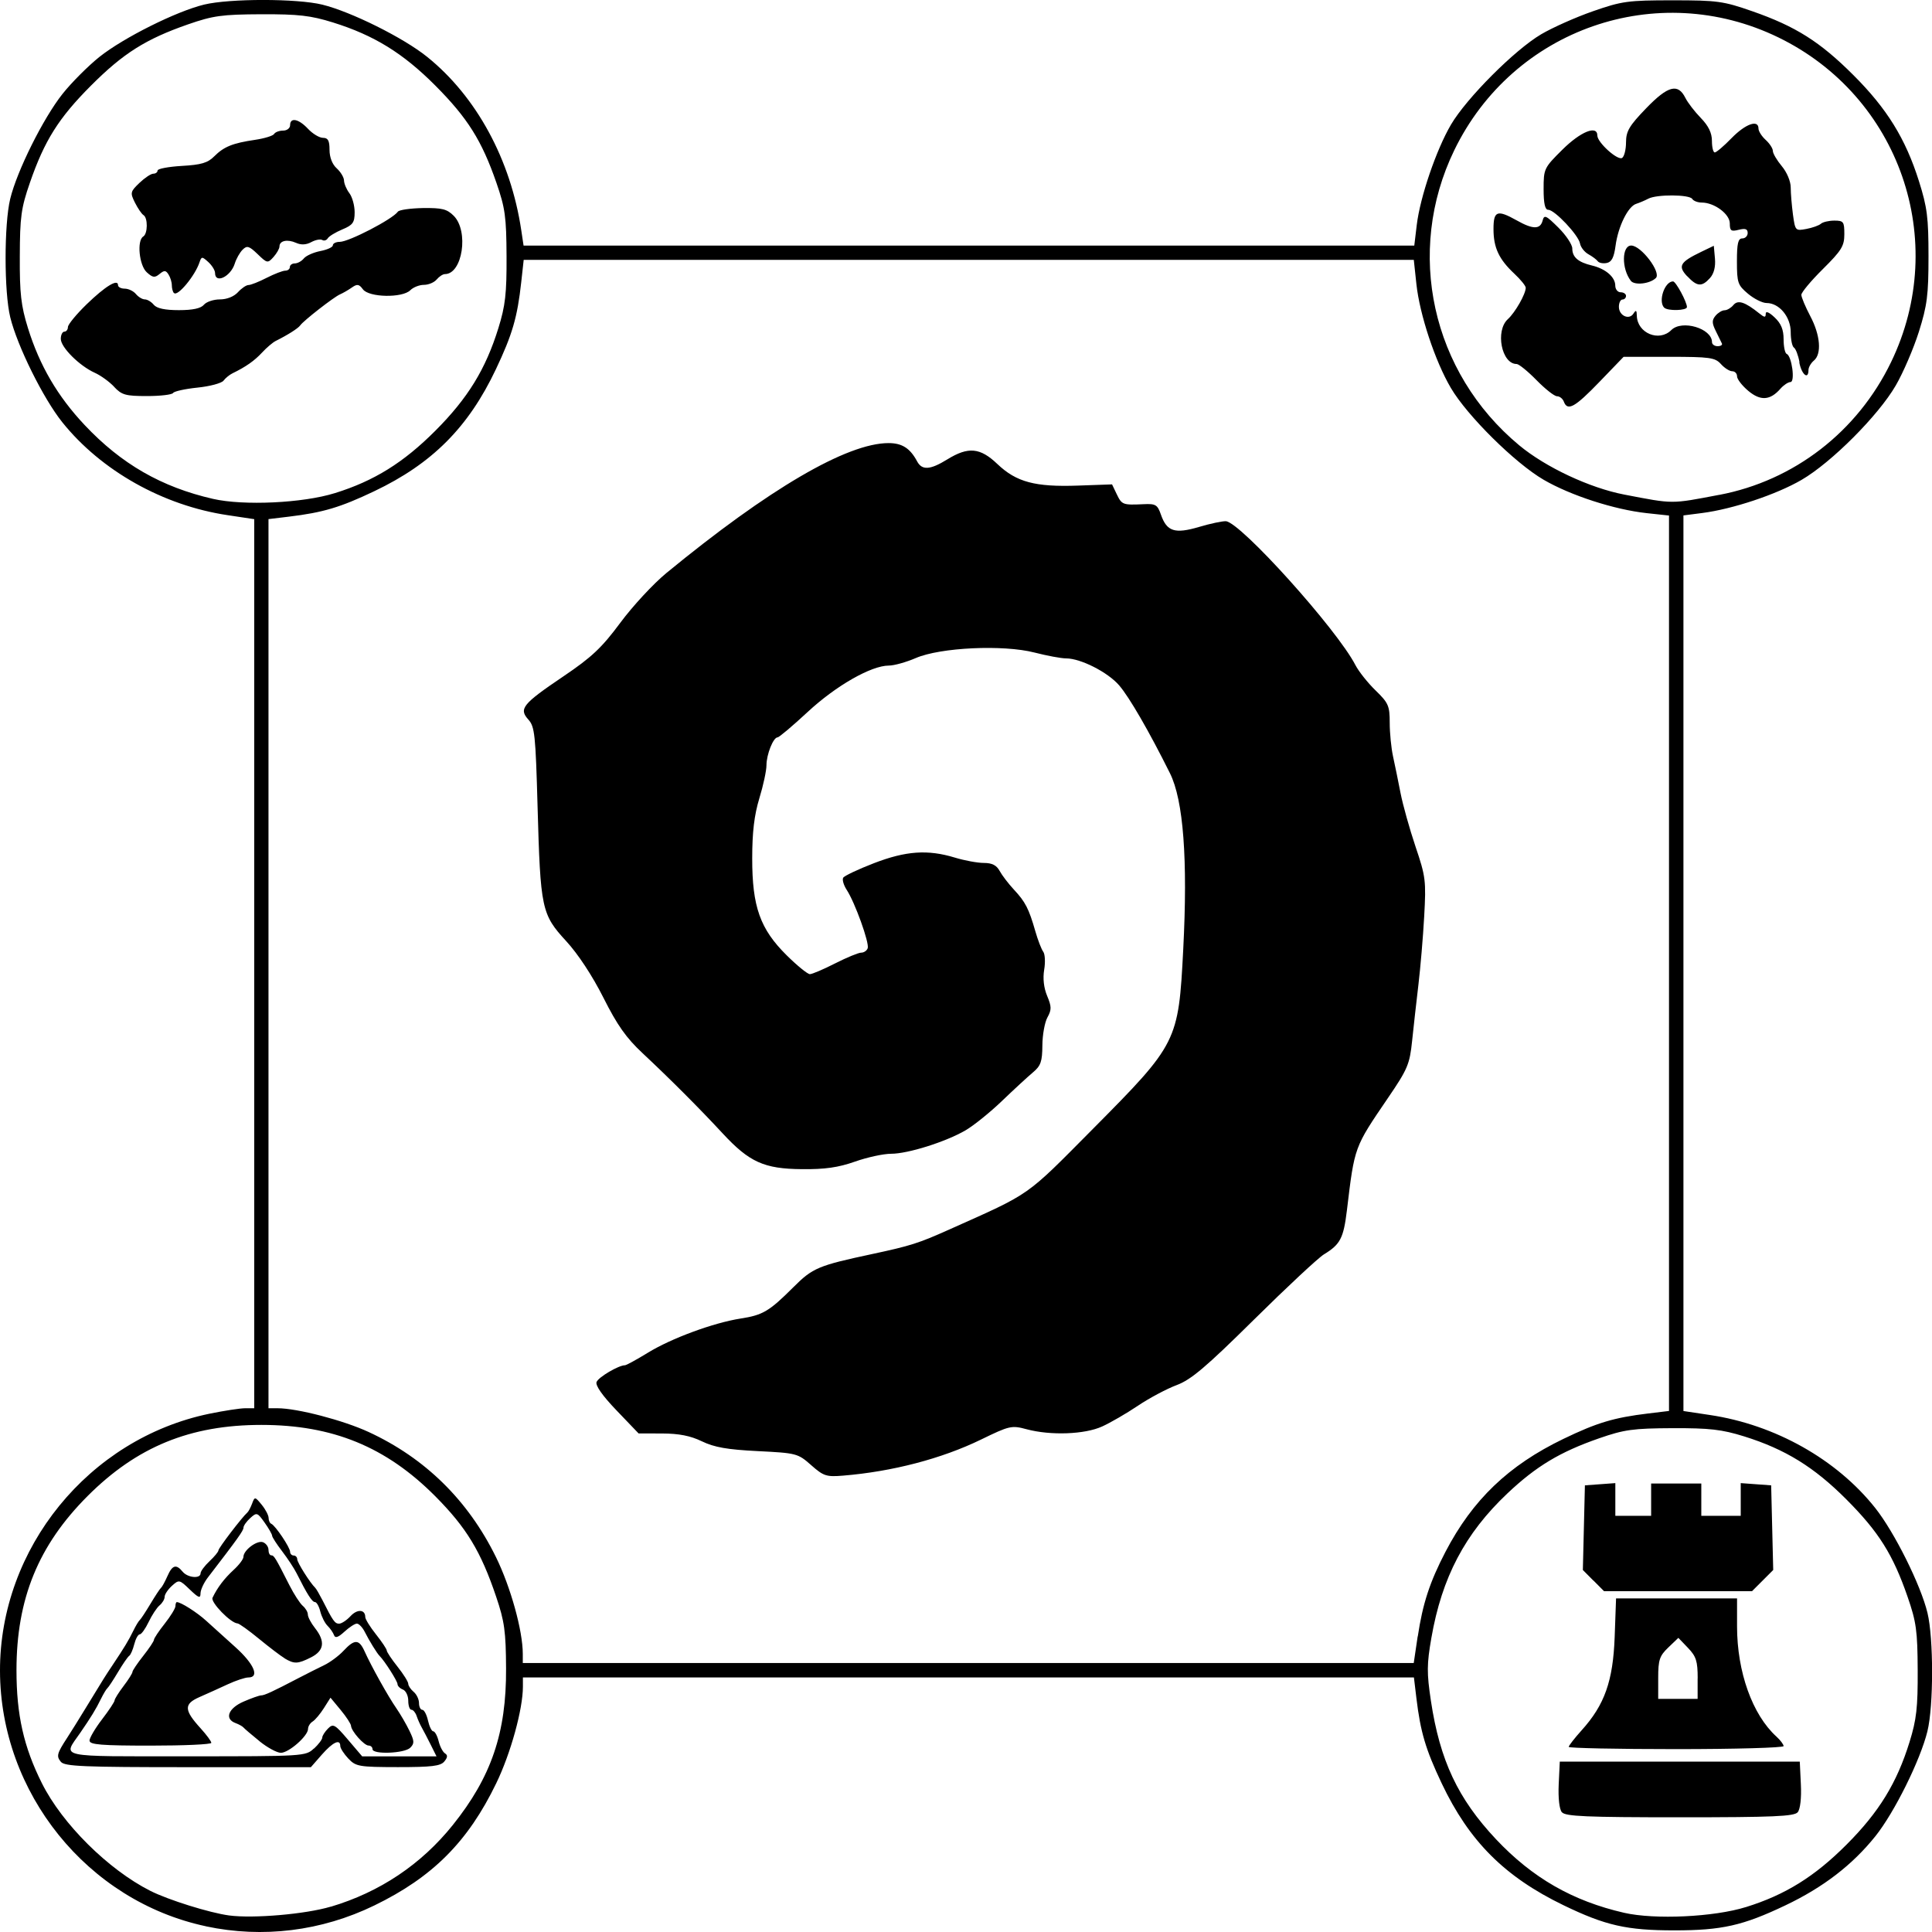 <!-- Generated by IcoMoon.io -->
<svg version="1.1" xmlns="http://www.w3.org/2000/svg" width="32" height="32" viewBox="0 0 32 32">
<title>adventures</title>
<path d="M3.41 31.905c-1.962-0.418-3.405-2.208-3.41-4.229-0.005-2.033 1.472-3.847 3.467-4.26 0.243-0.050 0.51-0.091 0.593-0.091h0.151v-14.726l-0.439-0.066c-1.070-0.159-2.096-0.736-2.74-1.539-0.315-0.393-0.745-1.261-0.862-1.738-0.103-0.419-0.103-1.539-0.001-1.962 0.112-0.463 0.547-1.336 0.866-1.738 0.149-0.188 0.424-0.463 0.611-0.613 0.401-0.319 1.273-0.755 1.735-0.867 0.422-0.102 1.539-0.102 1.958 0.001 0.476 0.117 1.343 0.548 1.735 0.864 0.818 0.658 1.386 1.705 1.56 2.874l0.038 0.253h14.753l0.041-0.342c0.056-0.464 0.323-1.246 0.567-1.662 0.258-0.439 1.055-1.238 1.493-1.496 0.188-0.111 0.574-0.283 0.859-0.382 0.478-0.167 0.579-0.181 1.319-0.181s0.841 0.014 1.319 0.181c0.72 0.251 1.123 0.506 1.676 1.059 0.556 0.555 0.862 1.051 1.084 1.753 0.138 0.436 0.159 0.607 0.159 1.248s-0.022 0.812-0.159 1.248c-0.088 0.278-0.26 0.679-0.384 0.892-0.288 0.496-1.064 1.274-1.559 1.562-0.415 0.242-1.144 0.485-1.646 0.549l-0.311 0.040v14.834l0.439 0.066c1.079 0.161 2.098 0.734 2.737 1.539 0.319 0.402 0.754 1.275 0.866 1.738 0.102 0.423 0.102 1.542-0.001 1.962-0.117 0.477-0.547 1.345-0.862 1.738-0.381 0.475-0.863 0.846-1.489 1.144-0.704 0.336-1.054 0.415-1.839 0.415-0.791 0-1.142-0.080-1.839-0.417-0.974-0.472-1.561-1.059-2.016-2.018-0.266-0.562-0.351-0.847-0.419-1.412l-0.041-0.342h-14.758v0.151c0 0.374-0.202 1.107-0.442 1.602-0.468 0.968-1.054 1.555-2.020 2.024-0.875 0.425-1.847 0.545-2.788 0.345zM5.48 31.581c0.812-0.242 1.497-0.701 2.020-1.353 0.638-0.796 0.888-1.529 0.882-2.593-0.003-0.612-0.026-0.781-0.164-1.188-0.254-0.753-0.492-1.145-1.011-1.667-0.814-0.817-1.699-1.179-2.878-1.179s-2.063 0.362-2.879 1.179-1.177 1.703-1.177 2.884c0 0.739 0.119 1.269 0.421 1.872 0.337 0.674 1.098 1.429 1.795 1.782 0.296 0.15 0.984 0.365 1.306 0.408 0.403 0.053 1.266-0.021 1.684-0.146zM1.008 29.181c-0.077-0.093-0.065-0.138 0.104-0.397 0.057-0.087 0.197-0.312 0.311-0.499 0.306-0.502 0.316-0.518 0.445-0.711 0.19-0.284 0.263-0.405 0.34-0.563 0.040-0.082 0.088-0.162 0.107-0.178s0.098-0.137 0.176-0.267 0.157-0.251 0.176-0.267 0.066-0.103 0.106-0.193c0.081-0.185 0.145-0.204 0.252-0.074 0.084 0.102 0.297 0.121 0.297 0.027 0-0.034 0.067-0.124 0.148-0.2s0.148-0.157 0.148-0.18c0-0.038 0.392-0.551 0.479-0.627 0.019-0.016 0.054-0.083 0.079-0.149 0.043-0.116 0.048-0.115 0.159 0.021 0.063 0.077 0.114 0.175 0.114 0.218s0.020 0.087 0.045 0.097c0.068 0.030 0.311 0.393 0.311 0.463 0 0.034 0.027 0.062 0.059 0.062s0.059 0.028 0.059 0.062c0 0.054 0.212 0.39 0.298 0.473 0.017 0.016 0.070 0.108 0.119 0.203 0.176 0.349 0.206 0.391 0.277 0.391 0.040 0 0.125-0.056 0.189-0.125 0.112-0.121 0.244-0.112 0.244 0.016 0 0.034 0.080 0.164 0.178 0.287s0.178 0.244 0.178 0.267 0.080 0.144 0.178 0.267 0.178 0.251 0.178 0.284c0 0.032 0.040 0.092 0.089 0.133s0.089 0.124 0.089 0.186 0.025 0.112 0.055 0.112c0.030 0 0.072 0.080 0.094 0.178s0.061 0.178 0.087 0.178 0.067 0.073 0.089 0.163c0.022 0.090 0.070 0.181 0.106 0.203 0.047 0.029 0.043 0.068-0.012 0.134-0.063 0.076-0.211 0.093-0.767 0.093-0.648-0.001-0.698-0.010-0.823-0.142-0.073-0.078-0.133-0.171-0.133-0.207 0-0.123-0.122-0.066-0.305 0.142l-0.182 0.208h-2.033c-1.727 0-2.044-0.013-2.107-0.088zM5.201 28.962c0.076-0.071 0.137-0.153 0.137-0.183s0.043-0.096 0.094-0.148c0.086-0.087 0.115-0.071 0.331 0.183l0.236 0.277h1.231l-0.096-0.193c-0.053-0.106-0.119-0.233-0.147-0.282s-0.067-0.136-0.086-0.193c-0.019-0.057-0.058-0.104-0.087-0.104s-0.052-0.068-0.052-0.15c0-0.083-0.040-0.166-0.089-0.185s-0.089-0.059-0.089-0.090c0-0.048-0.212-0.382-0.297-0.467-0.043-0.043-0.168-0.245-0.247-0.401-0.038-0.074-0.096-0.134-0.129-0.134s-0.126 0.060-0.206 0.134c-0.103 0.094-0.153 0.112-0.172 0.058-0.015-0.041-0.063-0.112-0.108-0.156s-0.098-0.151-0.12-0.237c-0.021-0.086-0.061-0.156-0.089-0.156-0.047 0-0.13-0.131-0.303-0.476-0.041-0.082-0.149-0.246-0.24-0.365s-0.166-0.235-0.166-0.258-0.056-0.121-0.125-0.218c-0.119-0.168-0.13-0.171-0.237-0.074-0.062 0.056-0.112 0.127-0.112 0.158 0 0.050-0.095 0.182-0.59 0.826-0.067 0.087-0.122 0.206-0.122 0.264 0 0.087-0.031 0.076-0.177-0.064-0.172-0.166-0.18-0.167-0.297-0.061-0.066 0.060-0.12 0.141-0.12 0.181s-0.038 0.104-0.084 0.142c-0.046 0.038-0.127 0.162-0.181 0.275s-0.12 0.205-0.147 0.205c-0.028 0-0.068 0.073-0.091 0.163s-0.060 0.177-0.084 0.193-0.107 0.137-0.185 0.268c-0.078 0.131-0.157 0.251-0.176 0.267s-0.067 0.097-0.107 0.178c-0.082 0.169-0.168 0.308-0.345 0.565-0.287 0.415-0.419 0.386 1.767 0.386 1.938 0 1.969-0.001 2.104-0.129zM4.299 28.84c-0.13-0.105-0.249-0.207-0.266-0.227s-0.076-0.053-0.133-0.074c-0.186-0.069-0.119-0.245 0.134-0.355 0.131-0.057 0.262-0.103 0.292-0.103 0.054 0 0.191-0.063 0.627-0.291 0.131-0.068 0.317-0.162 0.415-0.209s0.243-0.154 0.322-0.239c0.183-0.196 0.257-0.194 0.349 0.010 0.111 0.247 0.389 0.745 0.525 0.941 0.066 0.096 0.164 0.263 0.217 0.373 0.083 0.171 0.085 0.211 0.014 0.282-0.095 0.095-0.625 0.115-0.625 0.024 0-0.033-0.029-0.060-0.065-0.060-0.074 0-0.286-0.238-0.291-0.327-0.002-0.033-0.079-0.151-0.172-0.263l-0.168-0.203-0.11 0.174c-0.061 0.096-0.144 0.195-0.186 0.221s-0.076 0.081-0.076 0.123c0 0.115-0.318 0.395-0.45 0.395-0.064 0-0.223-0.086-0.353-0.191zM1.482 28.831c0-0.044 0.093-0.203 0.208-0.353s0.208-0.291 0.208-0.314 0.067-0.13 0.148-0.237c0.082-0.107 0.148-0.213 0.148-0.235s0.080-0.141 0.178-0.265c0.098-0.124 0.178-0.244 0.178-0.267s0.080-0.144 0.178-0.267c0.098-0.124 0.178-0.255 0.178-0.291s0.010-0.066 0.023-0.066c0.066 0 0.334 0.17 0.486 0.309 0.095 0.087 0.314 0.284 0.485 0.438 0.308 0.277 0.404 0.501 0.214 0.501-0.054 0-0.207 0.051-0.341 0.113s-0.345 0.158-0.469 0.212c-0.262 0.115-0.258 0.214 0.022 0.521 0.095 0.105 0.174 0.211 0.174 0.237s-0.454 0.046-1.008 0.046c-0.809 0-1.008-0.016-1.008-0.081zM4.715 27.467c-0.065-0.039-0.256-0.184-0.425-0.323s-0.329-0.254-0.356-0.255c-0.113-0.005-0.449-0.351-0.414-0.425 0.080-0.168 0.193-0.317 0.349-0.461 0.090-0.082 0.163-0.179 0.163-0.216 0-0.111 0.226-0.28 0.324-0.243 0.050 0.019 0.091 0.076 0.091 0.126s0.020 0.091 0.045 0.091c0.047 0 0.068 0.035 0.301 0.494 0.076 0.15 0.176 0.304 0.222 0.343s0.084 0.103 0.084 0.144c0 0.041 0.053 0.142 0.119 0.225 0.173 0.22 0.151 0.375-0.068 0.485s-0.276 0.111-0.436 0.016zM28.919 31.587c0.652-0.203 1.137-0.505 1.666-1.035 0.537-0.538 0.832-1.018 1.043-1.699 0.115-0.37 0.138-0.572 0.135-1.189-0.003-0.653-0.023-0.8-0.168-1.218-0.242-0.699-0.477-1.073-1.012-1.61s-1.015-0.833-1.695-1.045c-0.369-0.115-0.571-0.138-1.186-0.136-0.652 0.003-0.799 0.023-1.216 0.168-0.647 0.225-1.042 0.462-1.519 0.913-0.702 0.663-1.085 1.391-1.259 2.393-0.076 0.435-0.077 0.58-0.008 1.040 0.149 0.989 0.447 1.623 1.079 2.295 0.603 0.64 1.268 1.022 2.122 1.218 0.507 0.116 1.488 0.070 2.017-0.095zM25.869 30.016c-0.042-0.051-0.062-0.234-0.052-0.461l0.018-0.377h3.975l0.018 0.377c0.011 0.227-0.010 0.41-0.052 0.461-0.057 0.069-0.403 0.084-1.953 0.084s-1.896-0.015-1.953-0.084zM25.983 28.934c0-0.020 0.096-0.144 0.214-0.275 0.381-0.422 0.52-0.816 0.547-1.545l0.023-0.639h2.004v0.463c0 0.754 0.254 1.464 0.653 1.826 0.065 0.059 0.118 0.13 0.118 0.157s-0.801 0.050-1.78 0.050c-0.979 0-1.78-0.017-1.78-0.037zM28.119 27.8c0-0.287-0.025-0.364-0.16-0.505l-0.16-0.167-0.167 0.16c-0.145 0.139-0.167 0.204-0.167 0.505v0.346h0.653v-0.339zM26.392 26.18l-0.175-0.176 0.034-1.402 0.504-0.037v0.542h0.593v-0.535h0.831v0.535h0.653v-0.542l0.504 0.037 0.034 1.402-0.351 0.351h-2.451l-0.175-0.176zM23.483 27.104c0.081-0.542 0.198-0.901 0.459-1.402 0.449-0.861 1.044-1.431 1.952-1.869 0.557-0.269 0.837-0.353 1.409-0.422l0.341-0.041v-14.831l-0.371-0.040c-0.534-0.058-1.26-0.293-1.706-0.553-0.474-0.276-1.265-1.059-1.536-1.52-0.262-0.445-0.517-1.217-0.571-1.721l-0.043-0.401h-14.743l-0.041 0.372c-0.064 0.581-0.147 0.865-0.42 1.441-0.456 0.962-1.056 1.563-2.016 2.020-0.561 0.267-0.846 0.352-1.409 0.42l-0.341 0.041v14.727h0.151c0.325 0 1.087 0.199 1.507 0.393 0.937 0.433 1.648 1.132 2.11 2.073 0.244 0.498 0.444 1.219 0.444 1.603v0.151h14.757l0.065-0.44zM13.434 24.266c-0.219-0.193-0.242-0.199-0.883-0.231-0.504-0.025-0.72-0.063-0.925-0.162-0.19-0.092-0.38-0.129-0.658-0.13l-0.391-0.001-0.365-0.381c-0.234-0.244-0.353-0.413-0.331-0.471 0.031-0.080 0.365-0.277 0.47-0.277 0.023 0 0.192-0.093 0.377-0.206 0.39-0.24 1.090-0.498 1.54-0.568 0.368-0.057 0.473-0.12 0.872-0.518 0.321-0.321 0.411-0.359 1.305-0.55 0.635-0.136 0.768-0.178 1.275-0.405 1.378-0.617 1.249-0.526 2.386-1.672 1.397-1.408 1.413-1.44 1.492-2.968 0.077-1.493 0.003-2.472-0.22-2.919-0.347-0.697-0.672-1.258-0.841-1.455-0.189-0.219-0.638-0.447-0.88-0.447-0.081 0-0.316-0.044-0.523-0.097-0.517-0.133-1.559-0.085-1.967 0.092-0.158 0.068-0.358 0.124-0.445 0.124-0.292 0-0.878 0.335-1.344 0.768-0.249 0.231-0.474 0.421-0.499 0.421-0.071 0-0.184 0.284-0.184 0.463-0 0.088-0.053 0.335-0.118 0.547-0.084 0.277-0.118 0.558-0.118 0.993-0.001 0.802 0.131 1.172 0.571 1.607 0.174 0.172 0.346 0.312 0.384 0.312s0.226-0.080 0.418-0.178c0.193-0.098 0.387-0.178 0.432-0.178s0.094-0.033 0.108-0.074c0.030-0.087-0.212-0.759-0.348-0.966-0.051-0.079-0.077-0.169-0.058-0.201s0.248-0.14 0.507-0.24c0.531-0.205 0.892-0.23 1.341-0.094 0.16 0.049 0.377 0.089 0.482 0.089 0.136 0 0.211 0.039 0.261 0.132 0.039 0.072 0.145 0.211 0.236 0.309 0.19 0.203 0.248 0.316 0.355 0.689 0.042 0.147 0.101 0.3 0.131 0.34s0.037 0.174 0.016 0.298c-0.024 0.144-0.007 0.301 0.049 0.434 0.074 0.178 0.075 0.229 0.005 0.356-0.045 0.081-0.083 0.29-0.084 0.465-0.002 0.266-0.026 0.337-0.156 0.446-0.085 0.071-0.316 0.284-0.514 0.474s-0.469 0.408-0.603 0.486c-0.331 0.192-0.955 0.388-1.233 0.388-0.126 0-0.395 0.058-0.598 0.13-0.275 0.097-0.498 0.129-0.878 0.125-0.628-0.005-0.872-0.116-1.315-0.594-0.389-0.42-0.869-0.9-1.325-1.327-0.27-0.252-0.42-0.464-0.648-0.918-0.183-0.363-0.42-0.724-0.618-0.939-0.407-0.442-0.426-0.534-0.473-2.223-0.033-1.194-0.047-1.328-0.152-1.445-0.162-0.179-0.099-0.258 0.579-0.716 0.472-0.319 0.636-0.474 0.944-0.889 0.205-0.277 0.547-0.645 0.759-0.82 1.701-1.398 2.995-2.155 3.684-2.155 0.223 0 0.356 0.085 0.472 0.302 0.081 0.152 0.216 0.144 0.502-0.033 0.346-0.213 0.542-0.195 0.828 0.078 0.314 0.299 0.624 0.382 1.332 0.357l0.567-0.020 0.078 0.163c0.084 0.175 0.1 0.181 0.444 0.165 0.201-0.010 0.231 0.009 0.288 0.174 0.097 0.279 0.23 0.321 0.63 0.203 0.188-0.056 0.388-0.098 0.445-0.095 0.242 0.015 1.839 1.788 2.146 2.383 0.055 0.106 0.205 0.295 0.334 0.42 0.213 0.207 0.234 0.255 0.234 0.535 0 0.169 0.025 0.42 0.055 0.557s0.086 0.41 0.124 0.606c0.038 0.196 0.15 0.595 0.248 0.887 0.169 0.499 0.177 0.567 0.144 1.159-0.019 0.346-0.063 0.856-0.096 1.134s-0.080 0.695-0.104 0.927c-0.040 0.386-0.074 0.467-0.4 0.945-0.561 0.824-0.552 0.798-0.68 1.861-0.056 0.461-0.109 0.564-0.38 0.729-0.094 0.057-0.615 0.543-1.158 1.080-0.8 0.791-1.044 0.997-1.283 1.086-0.163 0.061-0.451 0.214-0.64 0.341s-0.456 0.282-0.593 0.344c-0.289 0.132-0.854 0.152-1.25 0.046-0.25-0.067-0.283-0.060-0.757 0.171-0.65 0.316-1.467 0.53-2.283 0.597-0.277 0.023-0.324 0.008-0.529-0.173zM5.546 8.168c0.652-0.203 1.137-0.505 1.666-1.035 0.537-0.538 0.832-1.018 1.043-1.699 0.115-0.37 0.138-0.572 0.135-1.189-0.003-0.653-0.023-0.8-0.168-1.218-0.242-0.699-0.477-1.073-1.012-1.61s-1.015-0.833-1.695-1.045c-0.369-0.115-0.571-0.138-1.186-0.136-0.652 0.003-0.799 0.023-1.216 0.168-0.698 0.243-1.071 0.478-1.606 1.014s-0.77 0.909-1.012 1.609c-0.145 0.418-0.165 0.565-0.167 1.218-0.003 0.617 0.020 0.819 0.135 1.189 0.193 0.621 0.49 1.129 0.94 1.607 0.607 0.644 1.27 1.026 2.125 1.222 0.507 0.116 1.488 0.070 2.017-0.095zM1.893 6.409c-0.079-0.085-0.224-0.19-0.322-0.234-0.256-0.115-0.564-0.423-0.564-0.562 0-0.066 0.027-0.12 0.059-0.12s0.059-0.034 0.059-0.076c0-0.042 0.14-0.212 0.311-0.378 0.309-0.299 0.519-0.427 0.519-0.316 0 0.032 0.050 0.058 0.111 0.058s0.145 0.040 0.185 0.089c0.041 0.049 0.107 0.089 0.148 0.089s0.108 0.040 0.148 0.089c0.050 0.060 0.184 0.089 0.415 0.089s0.365-0.029 0.415-0.089c0.041-0.049 0.16-0.089 0.265-0.089 0.116 0 0.233-0.047 0.299-0.119 0.059-0.065 0.138-0.119 0.175-0.119s0.172-0.053 0.3-0.119c0.128-0.065 0.267-0.119 0.309-0.119s0.076-0.027 0.076-0.060c0-0.033 0.037-0.060 0.082-0.060s0.113-0.037 0.15-0.083c0.038-0.046 0.161-0.1 0.274-0.122s0.206-0.064 0.206-0.095c0-0.031 0.051-0.057 0.114-0.057 0.151 0 0.873-0.374 0.963-0.5 0.021-0.030 0.208-0.056 0.415-0.060 0.316-0.004 0.398 0.016 0.51 0.128 0.253 0.254 0.146 0.966-0.146 0.966-0.034 0-0.095 0.040-0.136 0.089s-0.135 0.089-0.211 0.089-0.177 0.040-0.226 0.089c-0.131 0.131-0.684 0.121-0.785-0.015-0.064-0.087-0.095-0.092-0.184-0.029-0.059 0.041-0.147 0.092-0.196 0.113-0.102 0.044-0.605 0.436-0.659 0.514-0.034 0.049-0.21 0.16-0.407 0.258-0.048 0.024-0.149 0.11-0.224 0.191-0.126 0.136-0.269 0.237-0.49 0.344-0.049 0.024-0.116 0.078-0.148 0.121s-0.227 0.095-0.432 0.116c-0.205 0.021-0.387 0.061-0.404 0.089s-0.212 0.051-0.433 0.051c-0.355 0-0.418-0.018-0.545-0.154zM2.881 4.854c-0.019-0.019-0.035-0.077-0.035-0.129s-0.025-0.133-0.055-0.179c-0.045-0.071-0.070-0.072-0.148-0.008-0.080 0.066-0.113 0.062-0.212-0.028-0.126-0.114-0.167-0.526-0.058-0.593 0.075-0.046 0.078-0.308 0.004-0.354-0.031-0.019-0.094-0.112-0.142-0.207-0.081-0.163-0.077-0.181 0.074-0.326 0.088-0.084 0.191-0.153 0.23-0.153s0.071-0.024 0.071-0.053c0-0.029 0.181-0.063 0.402-0.076 0.32-0.018 0.429-0.050 0.536-0.158 0.161-0.161 0.304-0.219 0.677-0.274 0.154-0.023 0.296-0.066 0.315-0.097s0.086-0.056 0.15-0.056c0.063 0 0.115-0.040 0.115-0.089 0-0.135 0.141-0.107 0.297 0.060 0.077 0.082 0.188 0.149 0.248 0.149 0.083 0 0.108 0.046 0.108 0.199 0 0.123 0.045 0.24 0.119 0.306 0.065 0.059 0.12 0.15 0.121 0.202s0.041 0.147 0.089 0.21c0.048 0.063 0.087 0.205 0.087 0.315 0 0.171-0.029 0.212-0.204 0.285-0.112 0.047-0.221 0.113-0.241 0.147s-0.062 0.046-0.092 0.028c-0.030-0.018-0.111-0.003-0.181 0.035-0.085 0.046-0.169 0.050-0.253 0.012-0.144-0.064-0.274-0.036-0.274 0.060 0 0.036-0.045 0.114-0.099 0.175-0.096 0.106-0.105 0.105-0.263-0.048-0.142-0.136-0.176-0.146-0.249-0.073-0.047 0.047-0.105 0.15-0.13 0.231-0.068 0.216-0.326 0.339-0.326 0.155 0-0.044-0.050-0.125-0.111-0.181-0.105-0.095-0.113-0.095-0.147 0.005-0.073 0.22-0.36 0.567-0.42 0.508zM28.475 8.197c1.239-0.235 2.29-1.046 2.847-2.199 0.972-2.010 0.141-4.403-1.868-5.379-2.006-0.974-4.394-0.141-5.368 1.872-0.814 1.682-0.374 3.679 1.076 4.884 0.438 0.364 1.169 0.707 1.742 0.817 0.823 0.158 0.763 0.158 1.572 0.004zM25.902 6.652c-0.019-0.049-0.069-0.089-0.113-0.089s-0.196-0.12-0.34-0.267c-0.144-0.147-0.292-0.267-0.329-0.267-0.25 0-0.357-0.551-0.145-0.743 0.121-0.11 0.296-0.417 0.296-0.52 0-0.031-0.085-0.136-0.189-0.233-0.256-0.24-0.345-0.431-0.345-0.74 0-0.302 0.061-0.324 0.386-0.142 0.266 0.15 0.388 0.151 0.427 0.004 0.027-0.103 0.055-0.090 0.261 0.114 0.127 0.126 0.231 0.282 0.231 0.346 0 0.144 0.096 0.228 0.327 0.283 0.226 0.054 0.385 0.192 0.385 0.333 0 0.060 0.040 0.11 0.089 0.11s0.089 0.027 0.089 0.060c0 0.033-0.027 0.060-0.059 0.060s-0.059 0.054-0.059 0.121c0 0.147 0.17 0.225 0.242 0.111 0.041-0.064 0.053-0.056 0.055 0.036 0.007 0.289 0.369 0.44 0.571 0.238 0.176-0.176 0.674-0.028 0.674 0.2 0 0.037 0.042 0.067 0.093 0.067s0.083-0.020 0.071-0.045c-0.012-0.025-0.057-0.117-0.101-0.206-0.065-0.131-0.066-0.179-0.005-0.253 0.042-0.050 0.109-0.091 0.15-0.091s0.107-0.039 0.146-0.086c0.075-0.091 0.192-0.053 0.432 0.14 0.084 0.068 0.104 0.068 0.104 0.004 0-0.050 0.055-0.027 0.148 0.061 0.107 0.101 0.148 0.202 0.148 0.362 0 0.122 0.023 0.231 0.051 0.242 0.085 0.033 0.143 0.466 0.063 0.466-0.038 0-0.113 0.050-0.166 0.11-0.17 0.195-0.331 0.206-0.534 0.035-0.102-0.086-0.185-0.193-0.185-0.24s-0.036-0.084-0.080-0.084-0.128-0.053-0.187-0.119c-0.097-0.108-0.183-0.12-0.86-0.12h-0.752l-0.401 0.416c-0.406 0.421-0.527 0.489-0.589 0.327zM29.805 5.998c-0.021-0.115-0.063-0.223-0.092-0.241s-0.053-0.133-0.053-0.256c0-0.253-0.19-0.482-0.4-0.482-0.069 0-0.207-0.069-0.308-0.154-0.169-0.142-0.183-0.182-0.183-0.535 0-0.299 0.019-0.381 0.089-0.381 0.049 0 0.089-0.041 0.089-0.090 0-0.067-0.039-0.080-0.148-0.053-0.127 0.032-0.148 0.017-0.148-0.105 0-0.156-0.256-0.346-0.465-0.346-0.066 0-0.137-0.027-0.157-0.060-0.046-0.075-0.59-0.078-0.728-0.004-0.057 0.030-0.147 0.068-0.2 0.085-0.135 0.041-0.299 0.373-0.342 0.692-0.026 0.197-0.065 0.272-0.147 0.288-0.061 0.012-0.128-0.001-0.148-0.029s-0.090-0.080-0.155-0.116-0.128-0.116-0.139-0.178c-0.025-0.139-0.42-0.558-0.526-0.558-0.054 0-0.077-0.102-0.077-0.344 0-0.336 0.007-0.351 0.313-0.654 0.301-0.298 0.577-0.409 0.577-0.232 0 0.114 0.335 0.417 0.41 0.371 0.035-0.022 0.065-0.138 0.065-0.259 0.001-0.185 0.053-0.273 0.334-0.564 0.361-0.374 0.527-0.418 0.65-0.17 0.038 0.076 0.152 0.225 0.254 0.33 0.129 0.133 0.185 0.249 0.185 0.382 0 0.105 0.021 0.19 0.047 0.19s0.152-0.107 0.279-0.238c0.23-0.236 0.445-0.312 0.445-0.158 0 0.044 0.053 0.128 0.119 0.188s0.119 0.142 0.119 0.183c0 0.041 0.067 0.155 0.148 0.252 0.085 0.101 0.148 0.252 0.148 0.353 0 0.097 0.017 0.299 0.037 0.449 0.037 0.268 0.041 0.272 0.222 0.238 0.102-0.019 0.21-0.058 0.241-0.086s0.131-0.052 0.222-0.052c0.153 0 0.166 0.018 0.166 0.225 0 0.196-0.046 0.27-0.356 0.578-0.196 0.194-0.356 0.386-0.356 0.426s0.067 0.199 0.148 0.353c0.167 0.315 0.192 0.627 0.059 0.737-0.049 0.041-0.089 0.111-0.089 0.156 0 0.169-0.115 0.074-0.152-0.127zM27.565 5.097c-0.105-0.105 0.006-0.436 0.146-0.436 0.046 0 0.23 0.34 0.23 0.425 0 0.059-0.318 0.068-0.376 0.010zM27.011 4.65c-0.155-0.2-0.15-0.583 0.007-0.583 0.164 0 0.502 0.446 0.408 0.538-0.099 0.097-0.354 0.125-0.415 0.046zM27.944 4.575c-0.157-0.168-0.119-0.234 0.234-0.404l0.208-0.1 0.019 0.211c0.012 0.138-0.017 0.251-0.083 0.324-0.135 0.149-0.213 0.143-0.377-0.032z"></path>
</svg>
